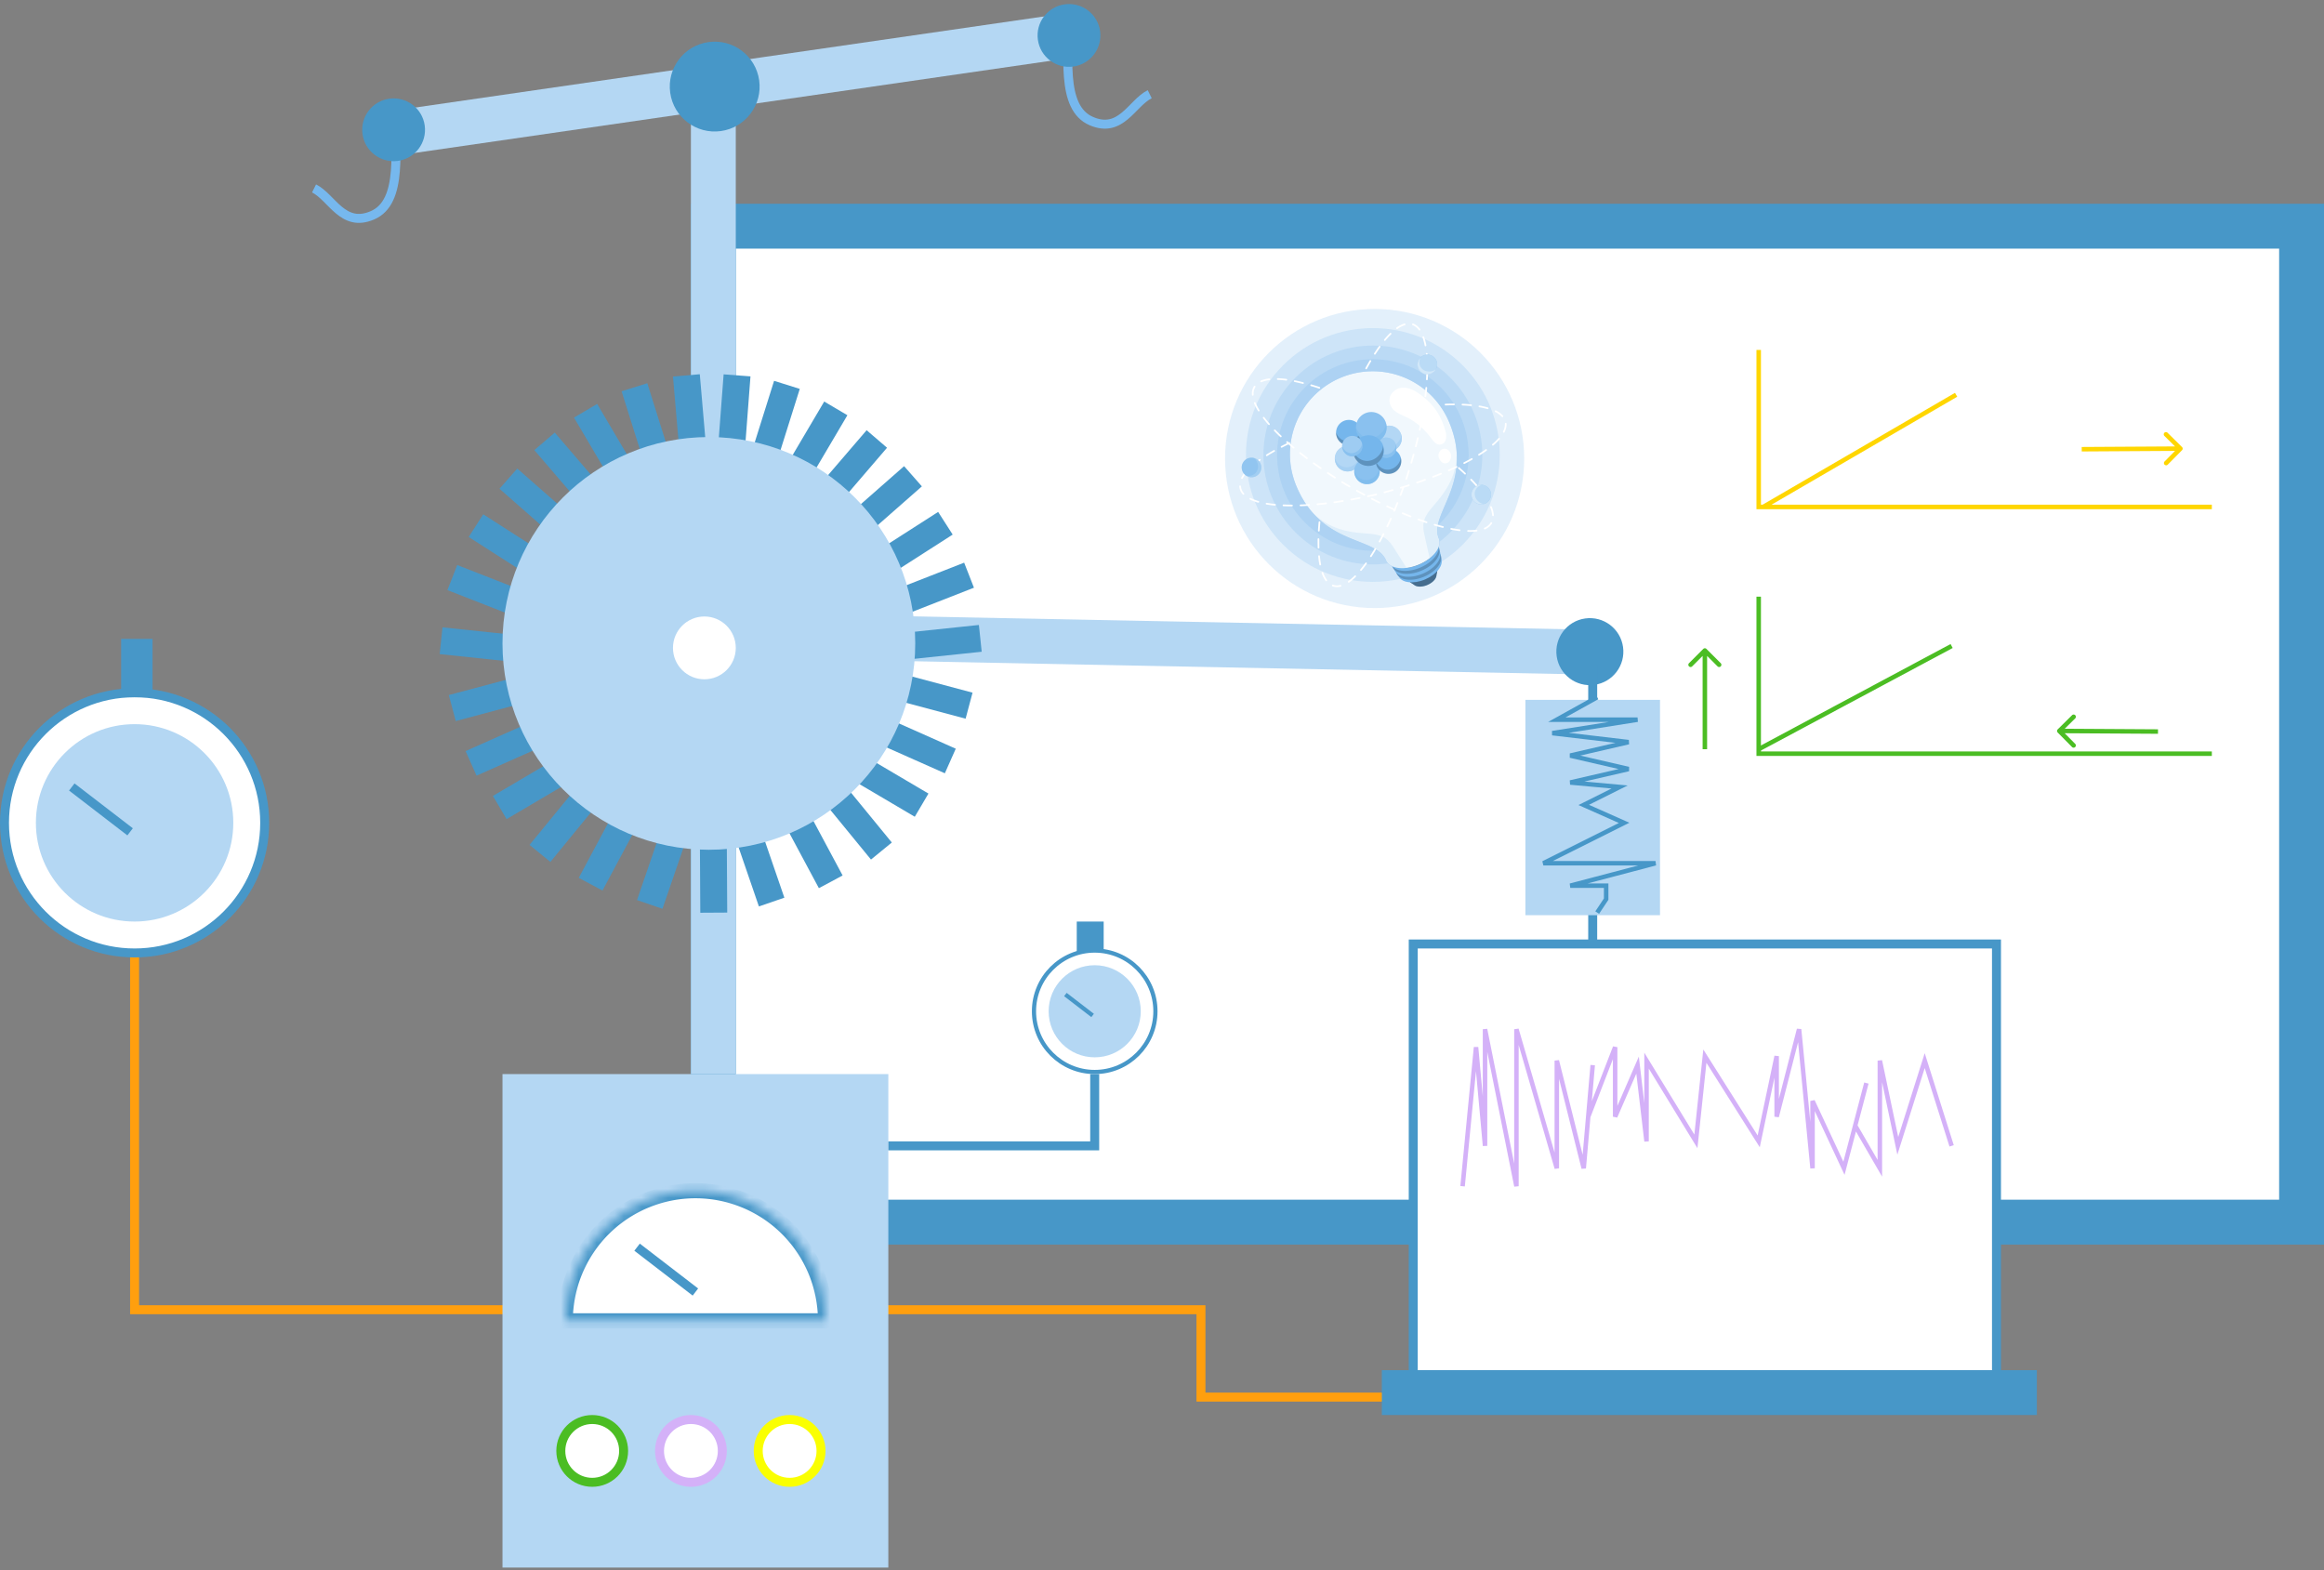 <svg viewBox="0 0 259 175" fill="none" xmlns="http://www.w3.org/2000/svg"><rect x="0" y="0" width="259" height="175" fill="#808080" stroke="none"/><path d="M189 155.709h-55.158v-9.737H15V95.709" stroke="#FF9F0E"/><path fill="#fff" stroke="#4797C8" stroke-width="5" d="M79.5 25.209h177v111h-177z"/><path fill="#B4D7F3" d="M56 119.709h43v55H56z"/><mask id="a" fill="#fff"><path d="M63 147.209a14.506 14.506 0 014.247-10.253 14.511 14.511 0 0110.253-4.247 14.494 14.494 0 0110.253 4.247A14.507 14.507 0 0192 147.209H63z"/></mask><path d="M63 147.209a14.506 14.506 0 014.247-10.253 14.511 14.511 0 0110.253-4.247 14.494 14.494 0 0110.253 4.247A14.507 14.507 0 0192 147.209H63z" fill="#fff" stroke="#4797C8" stroke-width="1.681" mask="url(#a)"/><circle cx="66" cy="161.709" r="3.5" fill="#fff" stroke="#4BBD23"/><circle cx="77" cy="161.709" r="3.5" fill="#fff" stroke="#D4B1F8"/><path d="M44 11.5c0 5 1 11-2.5 12.5-3.309 1.418-4.5-2-6.5-3m84.132-20c0 5-1 11 2.5 12.5 3.309 1.418 4.5-2 6.5-3" stroke="#76B8EE"/><circle cx="88" cy="161.709" r="3.5" fill="#fff" stroke="#FAFF01"/><path fill="#B4D7F3" d="M77 10.709h5v109h-5z"/><path fill="#B4D7F3" d="M179.086 70.218l-.098 4.999-108.98-2.144.1-5z"/><path d="M99 127.709h23v-8" stroke="#4797C8"/><path d="M120 102.709v4h3v-4h-3z" fill="#4797C8"/><path fill="#B4D7F3" d="M120 6.354l-.717-4.948-77.194 11.186.717 4.948z"/><circle cx="43.866" cy="14.467" r="3.5" transform="rotate(-7.954 43.866 14.467)" fill="#4797C8"/><circle cx="119.134" cy="3.951" r="3.5" transform="rotate(-7.954 119.134 3.95)" fill="#4797C8"/><circle cx="79.65" cy="9.65" r="5.006" transform="rotate(-7.954 79.65 9.65)" fill="#4797C8"/><circle cx="177.183" cy="72.627" r="3.734" transform="rotate(-7.954 177.183 72.627)" fill="#4797C8"/><circle cx="15" cy="91.709" r="14.5" fill="#fff" stroke="#4797C8"/><circle cx="15" cy="91.709" r="11" fill="#B4D7F3"/><path d="M14.5 92.71l-6.5-5" stroke="#4797C8"/><circle cx="122" cy="112.709" r="6.767" fill="#fff" stroke="#4797C8" stroke-width=".467"/><circle cx="122" cy="112.709" r="5.133" fill="#B4D7F3"/><path d="M121.767 113.176l-3.034-2.334" stroke="#4797C8" stroke-width=".467"/><path d="M13.5 71.21v6.5H17v-6.5h-3.5zm72.769-28.766l-2.4 7.631 2.862.9 2.4-7.632-2.862-.9zm5.586 2.309l-4.066 6.89 2.584 1.525 4.066-6.89-2.584-1.525zm4.727 3.195l-5.211 6.07 2.276 1.954 5.21-6.07-2.275-1.954zm4.176 4.006l-6.009 5.281 1.98 2.254 6.01-5.282-1.981-2.253zm3.795 5.101l-6.735 4.317 1.619 2.526 6.735-4.317-1.619-2.526zm2.897 5.655L100 65.623l1.093 2.793 7.45-2.914-1.093-2.794zm1.643 6.944l-7.956.835.313 2.983 7.956-.834-.313-2.984zm-.707 7.546l-7.729-2.062-.774 2.898 7.73 2.063.773-2.899zm-1.87 6.244l-7.31-3.25-1.219 2.742 7.311 3.249 1.218-2.741zm-3.044 5l-6.891-4.064-1.524 2.585 6.891 4.063 1.524-2.584zM99.39 93.9l-5.069-6.19-2.32 1.9 5.067 6.19 2.321-1.9zm-5.484 3.673l-3.778-7.053-2.644 1.417 3.777 7.052 2.645-1.416zm-6.492 2.477l-2.601-7.566-2.837.975 2.6 7.566 2.838-.975zM72.137 42.71l2.4 7.63-2.862.9-2.4-7.63 2.862-.9zm5.852-1l.687 7.97-2.989.258-.687-7.97 2.989-.259zm5.648.238l-.606 7.977-2.991-.227.605-7.977 2.992.227zM66.55 45.019l4.067 6.89-2.584 1.524-4.066-6.89 2.584-1.524zm-4.725 3.195l5.21 6.07-2.276 1.954-5.21-6.07 2.276-1.954zm-4.177 4.006l6.01 5.28-1.981 2.254-6.01-5.281 1.981-2.254zm-3.795 5.1l6.736 4.318-1.62 2.526-6.735-4.317 1.62-2.526zm-2.897 5.655l7.45 2.914-1.093 2.794-7.45-2.914 1.093-2.794zm-1.643 6.945l7.956.834-.313 2.984L49 72.903l.313-2.983zm.707 7.546l7.73-2.063.773 2.899-7.73 2.063-.773-2.899zm1.87 6.244l7.31-3.25 1.22 2.742-7.312 3.249-1.218-2.742zm3.044 5l6.891-4.064 1.524 2.584-6.891 4.064-1.524-2.584zm4.083 5.455l5.068-6.19 2.321 1.9-5.068 6.19-2.321-1.9zm5.483 3.673l3.778-7.052 2.644 1.416-3.777 7.052-2.644-1.416zm6.493 2.477l2.6-7.565 2.837.975-2.6 7.565-2.837-.975zm7.054 1.412l-.047-8 3-.018.047 8-3 .018z" fill="#4797C8"/><circle cx="79" cy="71.709" r="23" fill="#B4D7F3"/><path fill="#4797C8" d="M177 74h1v33h-1z"/><path fill="#B4D7F3" d="M170 78h15v24h-15z"/><circle cx="78.5" cy="72.209" r="3.5" fill="#fff"/><path d="M153.197 67.772c9.206 0 16.668-7.462 16.668-16.668s-7.462-16.669-16.668-16.669-16.669 7.463-16.669 16.669 7.463 16.668 16.669 16.668z" fill="#75B6EC" fill-opacity=".2"/><path opacity=".2" d="M163 60.71c5.523-5.524 5.523-14.478 0-20-5.523-5.524-14.477-5.524-20 0-5.523 5.522-5.523 14.476 0 20 5.523 5.522 14.477 5.522 20 0z" fill="#75B6EC"/><path opacity=".2" d="M161.625 59.334c4.764-4.763 4.764-12.486 0-17.25-4.763-4.763-12.487-4.763-17.25 0-4.764 4.764-4.764 12.487 0 17.25 4.763 4.764 12.487 4.764 17.25 0z" fill="#75B6EC"/><path opacity=".2" d="M160.548 58.258c4.169-4.17 4.169-10.928 0-15.097-4.168-4.17-10.928-4.17-15.097 0-4.169 4.169-4.169 10.928 0 15.097 4.169 4.169 10.929 4.169 15.097 0z" fill="#75B6EC"/><path d="M157.679 65.076c-.777-.1-1.023-.685-.548-1.308.475-.623 1.485-1.048 2.265-.949.78.099 1.022.685.548 1.308-.474.624-1.487 1.048-2.265.95z" fill="#263238"/><path d="M160.179 63.616l-.259.106a.86.86 0 00-.472-.19c-.636-.08-1.456.266-1.842.773a.858.858 0 00-.195.47l-.26.105.497.348a.925.925 0 00.402.139c.637.08 1.457-.265 1.843-.772a.925.925 0 00.183-.385l.103-.594z" fill="#75B6EC"/><path opacity=".4" d="M160.179 63.616l-.259.106a.86.86 0 00-.472-.19c-.636-.08-1.456.266-1.842.773a.858.858 0 00-.195.47l-.26.105.497.348a.925.925 0 00.402.139c.637.08 1.457-.265 1.843-.772a.925.925 0 00.183-.385l.103-.594z" fill="#000"/><path d="M158.805 64.586c1.309-.545 2.116-1.6 1.802-2.355-.315-.756-1.631-.927-2.94-.383-1.31.545-2.117 1.6-1.802 2.355.314.756 1.63.927 2.94.383z" fill="#75B6EC"/><path d="M158.68 64.287c1.359-.565 2.195-1.659 1.869-2.443-.326-.784-1.691-.961-3.049-.396-1.358.564-2.195 1.658-1.869 2.442.326.784 1.691.961 3.049.397z" fill="#75B6EC"/><path opacity=".2" d="M158.68 64.287c1.359-.565 2.195-1.659 1.869-2.443-.326-.784-1.691-.961-3.049-.396-1.358.564-2.195 1.658-1.869 2.442.326.784 1.691.961 3.049.397z" fill="#000"/><path d="M158.539 63.947c1.393-.58 2.251-1.7 1.916-2.504-.334-.804-1.734-.986-3.127-.407-1.392.579-2.25 1.7-1.916 2.504.334.804 1.734.986 3.127.407z" fill="#75B6EC"/><path d="M158.398 63.608c1.427-.594 2.306-1.743 1.963-2.567-.342-.824-1.777-1.01-3.203-.417-1.427.593-2.306 1.742-1.963 2.566.342.824 1.777 1.01 3.203.418z" fill="#75B6EC"/><path opacity=".2" d="M158.398 63.608c1.427-.594 2.306-1.743 1.963-2.567-.342-.824-1.777-1.01-3.203-.417-1.427.593-2.306 1.742-1.963 2.566.342.824 1.777 1.01 3.203.418z" fill="#000"/><path d="M158.257 63.269c1.461-.608 2.362-1.784 2.011-2.627-.351-.844-1.82-1.035-3.281-.427-1.461.607-2.362 1.784-2.011 2.627.351.844 1.82 1.035 3.281.427z" fill="#75B6EC"/><path d="M158.116 62.93c1.495-.622 2.416-1.826 2.057-2.69-.359-.863-1.862-1.059-3.358-.437-1.495.622-2.416 1.826-2.057 2.69.359.863 1.862 1.059 3.358.437z" fill="#37474F"/><path d="M149.449 42.085a9.222 9.222 0 00-4.991 5.001 9.233 9.233 0 00.008 7.066c2.814 6.765 8.863 5.567 9.998 8.294.18.435.648.75 1.36.849 1.424.185 3.287-.59 4.158-1.73.437-.57.543-1.125.363-1.558-1.135-2.728 3.981-6.173 1.166-12.935a9.229 9.229 0 00-12.062-4.987z" fill="#75B6EC"/><path d="M149.449 42.085a9.222 9.222 0 00-4.991 5.001 9.233 9.233 0 00.008 7.066c2.814 6.765 8.863 5.567 9.998 8.294.18.435.648.75 1.36.848 1.424.186 3.287-.589 4.158-1.729.437-.57.543-1.125.363-1.558-1.135-2.728 3.981-6.173 1.166-12.935a9.229 9.229 0 00-12.062-4.987z" fill="#fff" opacity=".9"/><path d="M155.217 43.722c-.088.09-.164.192-.225.302-.229.406-.171.934.069 1.334.463.774 1.47.954 2.197 1.408a7.943 7.943 0 012.077 1.861c.171.22.431.595.652.766a.719.719 0 00.966-.067c.258-.318.257-.8.169-1.144-.53-2.043-1.52-3.322-3.11-4.4-.863-.59-1.976-.9-2.795-.06zm5.1 7.086a1.024 1.024 0 00.408.726.59.59 0 00.818-.14.961.961 0 00.099-.906c-.135-.31-.476-.56-.837-.45-.336.102-.509.478-.488.77z" fill="#fff"/><path opacity=".15" d="M155.347 61.07c-.636-1-1.175-1.457-2.788-1.59-1.614-.132-4.347-.211-6.468-2.585 3.056 3.73 7.432 3.27 8.376 5.548.18.434.648.75 1.36.848.307.036.618.035.925-.005-.402-.636-1.012-1.593-1.405-2.215zm3.409-1.419c-.26-1.157-.206-1.86.84-3.096 1.047-1.235 2.917-3.227 2.727-6.408.491 4.797-2.922 7.576-1.974 9.86.18.433.074.988-.362 1.558a3.741 3.741 0 01-.656.652c-.167-.738-.413-1.842-.575-2.566z" fill="#75B6EC"/><path d="M151.653 48.722a1.422 1.422 0 10-2.665-.993 1.422 1.422 0 002.665.993z" fill="#75B6EC"/><path opacity=".2" d="M150.531 49.145c-.724.183-1.39-.274-1.631-.954a1.423 1.423 0 002.217 1.224 1.427 1.427 0 00.617-1.042 1.416 1.416 0 00-.078-.615c.101.378-.354 1.19-1.125 1.387z" fill="#000"/><path d="M151.223 50.145a1.424 1.424 0 01-1.08 2.394 1.419 1.419 0 01-1.286-.918 1.42 1.42 0 012.366-1.476z" fill="#75B6EC"/><path opacity=".45" d="M151.223 50.145a1.424 1.424 0 01-1.08 2.394 1.419 1.419 0 01-1.286-.918 1.42 1.42 0 012.366-1.476z" fill="#fff"/><path opacity=".2" d="M150.398 52.037c-.724.185-1.39-.272-1.632-.954a1.423 1.423 0 002.217 1.226 1.427 1.427 0 00.617-1.042 1.416 1.416 0 00-.077-.616c.101.378-.355 1.19-1.125 1.386z" fill="#75B6EC"/><path d="M153.385 51.566a1.422 1.422 0 11-2.078 1.942 1.422 1.422 0 012.078-1.942z" fill="#75B6EC"/><path opacity=".15" d="M153.385 51.566a1.422 1.422 0 11-2.078 1.942 1.422 1.422 0 012.078-1.942z" fill="#fff"/><path opacity=".4" d="M152.56 53.459c-.725.184-1.39-.274-1.632-.954a1.424 1.424 0 002.217 1.226 1.426 1.426 0 00.54-1.658c.1.377-.352 1.19-1.125 1.386z" fill="#75B6EC"/><path d="M155.782 50.415a1.423 1.423 0 01-1.08 2.395 1.42 1.42 0 01-1.341-1.742 1.419 1.419 0 011.429-1.1 1.426 1.426 0 01.992.447z" fill="#75B6EC"/><path opacity=".2" d="M154.957 52.307c-.724.185-1.39-.273-1.632-.959a1.418 1.418 0 001.021 1.412 1.421 1.421 0 001.736-1.845c.102.384-.354 1.196-1.125 1.392z" fill="#000"/><path d="M155.839 47.89c.193.206.32.463.366.74a1.421 1.421 0 11-.366-.74z" fill="#75B6EC"/><path opacity=".45" d="M155.839 47.89c.193.206.32.463.366.74a1.421 1.421 0 11-.366-.74z" fill="#fff"/><path opacity=".2" d="M155.014 49.783c-.724.184-1.39-.273-1.632-.96a1.42 1.42 0 001.021 1.414 1.422 1.422 0 001.736-1.845c.101.383-.355 1.195-1.125 1.391z" fill="#75B6EC"/><path d="M155.317 49.125a1.13 1.13 0 01-.226 1.729 1.128 1.128 0 11.226-1.73z" fill="#75B6EC"/><path opacity=".3" d="M155.317 49.125a1.13 1.13 0 01-.226 1.729 1.128 1.128 0 11.226-1.73z" fill="#fff"/><path opacity=".5" d="M154.663 50.627c-.576.146-1.104-.217-1.296-.762a1.121 1.121 0 00.811 1.12 1.13 1.13 0 001.381-1.463c.077.305-.284.95-.896 1.105z" fill="#75B6EC"/><path d="M154.532 47.678a1.708 1.708 0 10-3.415-.009 1.708 1.708 0 003.415.009z" fill="#75B6EC"/><path opacity=".15" d="M154.532 47.678a1.708 1.708 0 10-3.415-.009 1.708 1.708 0 003.415.009z" fill="#fff"/><path opacity=".4" d="M153.079 48.777c-.869.221-1.669-.328-1.959-1.151a1.705 1.705 0 103.314-.519c.117.46-.43 1.434-1.355 1.67z" fill="#75B6EC"/><path d="M152.489 51.927a1.708 1.708 0 10-.001-3.415 1.708 1.708 0 00.001 3.415z" fill="#75B6EC"/><path opacity=".2" d="M152.743 51.322c-.87.222-1.669-.327-1.96-1.15a1.696 1.696 0 00.577 1.33 1.703 1.703 0 002.084.135 1.701 1.701 0 00.744-1.246 1.714 1.714 0 00-.09-.738c.117.459-.43 1.434-1.355 1.67z" fill="#000"/><path d="M151.833 49.778a1.129 1.129 0 10-2.256-.071 1.129 1.129 0 002.256.071z" fill="#75B6EC"/><path opacity=".3" d="M151.833 49.778a1.129 1.129 0 10-2.256-.071 1.129 1.129 0 002.256.071z" fill="#fff"/><path opacity=".5" d="M150.873 50.473c-.576.147-1.104-.212-1.296-.761a1.14 1.14 0 00.383.878 1.126 1.126 0 001.867-.734 1.12 1.12 0 00-.058-.488c.079.305-.284.95-.896 1.105z" fill="#75B6EC"/><path d="M163.864 59.274c-.085 0-.171 0-.258-.005a.098.098 0 01-.066-.03.096.096 0 01-.025-.068.089.089 0 01.03-.066.095.095 0 01.067-.025 6.3 6.3 0 00.932-.034.095.095 0 01.106.082.1.1 0 01-.019.07.098.098 0 01-.028.024.1.1 0 01-.035.012 5.86 5.86 0 01-.704.04zm-1.201-.084h-.013c-.298-.039-.615-.09-.942-.154a.097.097 0 01-.055-.042.1.1 0 01-.012-.068.099.099 0 01.037-.059.095.095 0 01.066-.018c.318.064.637.116.93.153a.094.094 0 01.06.034.093.093 0 01.021.066.09.09 0 01-.029.063.094.094 0 01-.063.026zm2.806-.19a.092.092 0 01-.051-.016.088.088 0 01-.035-.04.09.09 0 01-.008-.037.076.076 0 01.006-.036.083.083 0 01.02-.032.082.082 0 01.03-.02 1.74 1.74 0 00.467-.302c.082-.076.154-.163.212-.259a.109.109 0 01.024-.034.102.102 0 01.036-.02.098.098 0 01.081.011.092.092 0 01.042.069.096.096 0 01-.004.042 1.471 1.471 0 01-.266.332 1.42 1.42 0 01-.237.186 2.033 2.033 0 01-.279.151.1.1 0 01-.036.002l-.002.002zm-4.665-.171a.088.088 0 01-.023 0 23.933 23.933 0 01-.92-.25.095.095 0 01.017-.186.088.088 0 01.036.004c.31.09.616.174.912.248a.095.095 0 01.072.078.092.092 0 01-.002.037.096.096 0 01-.093.069h.001zm-1.821-.53a.1.1 0 01-.03 0 30.19 30.19 0 01-.899-.312.096.096 0 01-.054-.049.095.095 0 01-.003-.072.083.083 0 01.019-.032.088.088 0 01.066-.031c.012 0 .025.002.036.006.302.106.603.212.894.31a.094.094 0 01.055.047.1.1 0 01.006.072.095.095 0 01-.036.045.096.096 0 01-.056.015h.002zm-1.785-.645a.079.079 0 01-.034-.007 35.083 35.083 0 01-.881-.358.098.098 0 01-.051-.051.091.091 0 01-.007-.036c0-.013.003-.025.007-.037a.096.096 0 01.088-.058.09.09 0 01.036.007c.294.124.59.243.877.357a.096.096 0 01.053.05.094.094 0 01-.035.116.096.096 0 01-.054.016l.001.001zm9.191-.13a.094.094 0 01-.065-.025.093.093 0 01-.03-.064 2.8 2.8 0 00-.218-.887.09.09 0 01-.006-.036.09.09 0 01.028-.067.1.1 0 01.068-.027.09.09 0 01.066.028c.009.01.016.02.02.031.129.301.207.622.232.948a.115.115 0 01-.006.037.083.083 0 01-.019.032.084.084 0 01-.03.022.09.09 0 01-.036.009h-.004zm-10.936-.605a.104.104 0 01-.039-.007 53.29 53.29 0 01-.864-.396.096.096 0 01-.046-.126.095.095 0 01.126-.045c.289.134.578.267.861.393a.095.095 0 01.056.106.093.093 0 01-.034.055.092.092 0 01-.06.02zm-1.717-.805a.1.1 0 01-.043-.01 407.21 407.21 0 01-.53-.263c-.106-.054-.212-.106-.318-.166a.094.094 0 01-.046-.056.095.095 0 01.135-.111c.106.055.212.105.318.163.176.09.351.177.525.263a.106.106 0 01.03.023.095.095 0 01-.077.157h.006zm11.999-.35a.098.098 0 01-.081-.045 9.862 9.862 0 00-.53-.773.091.091 0 01-.018-.07.087.087 0 01.012-.035.087.087 0 01.024-.027.097.097 0 01.071-.019.095.095 0 01.063.037c.206.27.389.53.544.788a.095.095 0 01-.032.13.094.094 0 01-.058.015h.005zm-13.683-.524a.09.09 0 01-.046-.012l-.833-.455a.096.096 0 01-.037-.128.13.13 0 01.024-.029.097.097 0 01.07-.02.095.095 0 01.035.012c.269.149.546.3.831.454a.086.086 0 01.029.023c.008.01.014.02.018.033a.092.092 0 01-.045.11.09.09 0 01-.051.012h.005zm-1.657-.924a.1.1 0 01-.048-.012 54.87 54.87 0 01-.815-.489.093.093 0 01-.031-.13.093.093 0 01.129-.031c.268.163.541.326.813.485a.096.096 0 01.033.13.09.09 0 01-.036.036.096.096 0 01-.05.011h.005zm14.2-.065a.104.104 0 01-.039-.01.1.1 0 01-.032-.023 16.759 16.759 0 00-.64-.694.094.094 0 01.069-.16c.025 0 .049.011.067.03.078.079.153.158.229.238.145.156.286.31.418.46a.1.1 0 01.022.05.106.106 0 01-.008.052.097.097 0 01-.086.056zm-15.821-.924a.097.097 0 01-.051-.014c-.266-.17-.53-.344-.797-.518a.092.092 0 01-.027-.026.133.133 0 01-.014-.035.115.115 0 010-.037.1.1 0 01.041-.06.093.093 0 01.071-.014.098.098 0 01.035.014c.263.174.53.347.795.515a.095.095 0 01-.051.175h-.002zm14.5-.44a.087.087 0 01-.064-.026 22.188 22.188 0 00-.698-.636.1.1 0 01-.026-.064c0-.024.009-.047.024-.065a.097.097 0 01.062-.031.095.095 0 01.066.018c.243.212.479.431.702.643.009.009.016.02.021.03a.111.111 0 01.007.037.11.11 0 01-.007.036.096.096 0 01-.09.058h.003zm-16.082-.608a.092.092 0 01-.054-.017 42.67 42.67 0 01-.777-.548.094.094 0 010-.166.092.092 0 01.077-.008.1.1 0 01.034.02c.252.182.513.366.773.546a.096.096 0 01.04.061.095.095 0 01-.096.112h.003zm-1.539-1.11a.097.097 0 01-.06-.017 49.37 49.37 0 01-.753-.582.097.097 0 01-.039-.104.081.081 0 01.018-.035.09.09 0 01.03-.025.1.1 0 01.077-.005.093.093 0 01.033.02c.243.192.494.387.749.58a.094.094 0 01.034.047.096.096 0 010 .058.1.1 0 01-.035.048.099.099 0 01-.057.017l.003-.002zm-1.49-1.183a.097.097 0 01-.062-.023c-.247-.212-.489-.415-.721-.62a.102.102 0 01-.032-.066.097.097 0 01.024-.069.085.085 0 01.03-.022.092.092 0 01.072-.004c.012.004.022.01.032.019.23.204.471.411.717.617.016.012.026.03.032.048a.101.101 0 01-.002.057.097.097 0 01-.035.046.097.097 0 01-.055.017zm-1.42-1.256a.1.1 0 01-.065-.026c-.237-.225-.465-.45-.678-.67a.095.095 0 01.067-.161c.026 0 .05.01.068.027.212.218.438.441.673.664a.094.094 0 01.027.067c0 .025-.009.05-.027.068a.1.1 0 01-.065.031zm-1.32-1.363a.096.096 0 01-.039-.008.096.096 0 01-.032-.024c-.22-.251-.424-.5-.607-.742a.092.092 0 01-.001-.061.09.09 0 01.036-.05.094.094 0 01.115.005c.181.235.382.48.599.728a.096.096 0 01.016.101.1.1 0 01-.035.041.096.096 0 01-.052.015v-.005zm-1.143-1.516a.093.093 0 01-.08-.045 5.852 5.852 0 01-.444-.854.091.091 0 010-.073.092.092 0 01.051-.05.093.093 0 01.072 0 .091.091 0 01.052.05c.121.287.264.564.43.828.007.01.011.022.013.034a.092.092 0 01-.044.096.095.095 0 01-.05.014zm-.667-1.755a.096.096 0 01-.066-.026.097.097 0 01-.029-.064v-.127a1.554 1.554 0 01.225-.838.096.096 0 11.161.106 1.352 1.352 0 00-.196.736v.121a.077.077 0 01-.006.037.096.096 0 01-.019.031.094.094 0 01-.066.03l-.004-.006zm7.421-.784a.094.094 0 01-.03 0 19.45 19.45 0 00-.902-.282.1.1 0 01-.033-.017.104.104 0 01-.023-.029.088.088 0 01-.011-.035.076.076 0 01.003-.037.095.095 0 01.08-.067.093.093 0 01.037.003c.295.086.601.181.909.283.012.004.023.01.032.018a.109.109 0 01.023.03.09.09 0 01.005.072.098.098 0 01-.033.047.095.095 0 01-.055.018l-.002-.005zm-1.82-.53h-.024c-.318-.08-.625-.15-.921-.213a.094.094 0 01-.058-.038.09.09 0 01-.016-.068.097.097 0 01.038-.057.097.097 0 01.068-.017c.298.058.61.13.93.212a.095.095 0 01.057.038.101.101 0 01.017.066.1.1 0 01-.032.06.096.096 0 01-.065.023l.006-.007zm-4.665-.182a.095.095 0 01-.089-.129.1.1 0 01.051-.052c.301-.125.619-.205.943-.238a.094.094 0 01.106.084.093.093 0 01-.002.037.097.097 0 01-.045.057.094.094 0 01-.036.012c-.305.03-.605.106-.889.223a.098.098 0 01-.043.01l.004-.004zm2.808-.181h-.013a9.974 9.974 0 00-.935-.08.098.098 0 01-.039-.006.091.091 0 01-.033-.021.089.089 0 01-.022-.033.087.087 0 01-.007-.04c0-.012.003-.026.009-.038a.1.1 0 01.024-.03.096.096 0 01.075-.022c.297.01.617.038.954.081a.094.094 0 01.063.036c.016.02.023.045.02.07a.1.1 0 01-.032.063.097.097 0 01-.067.023l.003-.003z" fill="#fff"/><path d="M148.992 65.434a1.43 1.43 0 01-.489-.085.094.094 0 01-.053-.049.091.091 0 01-.003-.072.094.094 0 01.121-.057c.136.049.279.074.424.073a1.61 1.61 0 00.446-.067l.029.09.02.094a1.818 1.818 0 01-.495.073zm1.318-.498a.096.096 0 01-.078-.04.098.098 0 01-.016-.072.093.093 0 01.039-.061 5.34 5.34 0 00.71-.604.094.094 0 01.134.002.094.094 0 01.027.067c0 .026-.01.05-.028.067l-.128.123c-.19.18-.393.348-.606.5a.091.091 0 01-.054.016v.002zm-2.507-.16a.09.09 0 01-.042-.01.09.09 0 01-.034-.029 3.408 3.408 0 01-.438-.863.097.097 0 01.058-.122.092.092 0 01.072.004.107.107 0 01.03.023c.008.009.014.02.018.032.099.29.238.566.414.818a.092.092 0 01.017.07.087.087 0 01-.012.035.103.103 0 01-.025.028.094.094 0 01-.058.013zm3.866-1.154a.094.094 0 01-.05-.016.1.1 0 01-.035-.04.103.103 0 01-.008-.051.097.097 0 01.021-.049c.189-.227.382-.478.575-.742a.093.093 0 01.122-.013.093.093 0 01.031.12c-.195.27-.391.53-.583.756a.101.101 0 01-.032.026.098.098 0 01-.041.009zm-4.533-.604a.095.095 0 01-.094-.078 8.671 8.671 0 01-.133-.948.091.091 0 01.003-.036.097.097 0 01.119-.063.094.094 0 01.056.046.088.088 0 01.01.035c.032.332.077.645.132.93a.096.096 0 01-.075.106l-.018.008zm5.646-.931a.094.094 0 01-.052-.015.1.1 0 01-.041-.06.095.095 0 01.014-.072c.164-.254.331-.524.495-.803a.087.087 0 01.024-.028.096.096 0 01.07-.018.094.094 0 01.079.07.096.096 0 01-.01.072c-.165.281-.334.554-.499.81a.097.097 0 01-.034.032.096.096 0 01-.046.012zm-5.838-.954a.095.095 0 01-.095-.092c0-.184-.008-.375-.008-.57v-.383a.096.096 0 01.133-.086.1.1 0 01.03.022c.009.009.016.02.02.031a.092.092 0 01.007.037v.379c0 .193 0 .383.008.564a.092.092 0 01-.026.068.093.093 0 01-.066.03h-.003zm6.802-.679a.087.087 0 01-.045-.012.102.102 0 01-.046-.056.114.114 0 01-.003-.037.088.088 0 01.011-.035c.147-.27.295-.551.439-.837a.098.098 0 01.056-.042.097.097 0 01.115.058.097.097 0 01-.001.07c-.146.287-.295.57-.442.841a.096.096 0 01-.084.05zm-6.769-1.217h-.006a.096.096 0 01-.089-.1c.018-.307.043-.626.072-.949a.101.101 0 01.035-.065.098.098 0 01.137.015c.008.01.013.02.017.033a.08.08 0 01.003.038c-.03.318-.054.636-.072.942a.09.09 0 01-.032.063.092.092 0 01-.065.023zm7.633-.474a.097.097 0 01-.041-.01.093.093 0 01-.048-.053.095.095 0 01.003-.073c.133-.28.266-.569.396-.86a.093.093 0 01.089-.055c.012 0 .024.003.036.008a.103.103 0 01.03.021c.008.01.015.02.019.032a.091.091 0 01.007.036.09.09 0 01-.009.036 44.77 44.77 0 01-.396.864.092.092 0 01-.038.04.093.093 0 01-.053.014h.005zm.773-1.732a.094.094 0 01-.088-.059.091.091 0 010-.073c.121-.287.242-.582.358-.876a.1.1 0 01.051-.052.094.094 0 01.072-.002.097.097 0 01.053.124c-.116.295-.237.591-.359.88a.09.09 0 01-.037.044.09.09 0 01-.055.014h.005zm.699-1.764a.114.114 0 01-.033 0 .098.098 0 01-.054-.05.097.097 0 01-.002-.072c.106-.294.219-.593.323-.89a.099.099 0 01.049-.048.096.096 0 01.13.112c-.106.297-.212.598-.324.892a.1.1 0 01-.038.044.096.096 0 01-.057.012h.006zm.636-1.788a.097.097 0 01-.044-.01.099.099 0 01-.034-.029.102.102 0 01-.017-.04.096.096 0 01.005-.045c.098-.297.197-.6.29-.901a.097.097 0 01.083-.067.096.096 0 01.069.022.08.08 0 01.023.029.09.09 0 01.011.035.092.092 0 01-.005.037c-.094.303-.193.607-.291.904a.095.095 0 01-.101.07l.011-.005zm.566-1.81a.082.082 0 01-.027 0 .095.095 0 01-.064-.118c.089-.303.176-.61.258-.91a.104.104 0 01.017-.032.096.096 0 01.1-.033.099.099 0 01.057.044.1.1 0 01.009.072c-.083.302-.17.608-.259.913a.098.098 0 01-.039.05.098.098 0 01-.063.014h.011zm.5-1.828h-.023a.093.093 0 01-.058-.043.106.106 0 01-.012-.034.09.09 0 01.002-.037l.093-.374c.046-.183.089-.365.133-.545a.102.102 0 01.015-.034.117.117 0 01.027-.025.094.094 0 01.131.03.092.092 0 01.011.072 72.73 72.73 0 01-.132.547l-.094.375a.103.103 0 01-.039.053.097.097 0 01-.064.015h.01zm.436-1.844h-.02a.094.094 0 01-.072-.113c.067-.313.131-.624.191-.927a.087.087 0 01.014-.035.078.078 0 01.026-.026.086.086 0 01.034-.014.097.097 0 01.071.014.092.092 0 01.04.06.092.092 0 010 .037 46.74 46.74 0 01-.191.93.095.095 0 01-.104.073h.011zm.363-1.862h-.016a.095.095 0 01-.06-.038.098.098 0 01-.018-.068c.054-.312.106-.627.151-.933a.097.097 0 01.106-.08.098.098 0 01.061.037c.015.02.021.044.018.068-.045.309-.096.625-.15.939a.096.096 0 01-.103.075h.011zm.268-1.875h-.012a.096.096 0 01-.063-.035.097.097 0 01-.019-.07c.039-.319.073-.637.106-.941a.094.094 0 01.103-.082.096.096 0 01.063.033.096.096 0 01.023.067c-.028.307-.063.626-.106.946a.093.093 0 01-.032.06.092.092 0 01-.063.022zm.174-1.888h-.007a.092.092 0 01-.035-.009.085.085 0 01-.03-.022.12.12 0 01-.019-.032.113.113 0 01-.005-.036c.019-.325.032-.637.037-.944a.095.095 0 01.06-.087.093.093 0 01.037-.006.095.095 0 01.067.029.105.105 0 01.02.03.113.113 0 01.006.037c-.005.306-.018.626-.037.954a.09.09 0 01-.031.061.093.093 0 01-.063.024v.001zm-6.77-1.218a.103.103 0 01-.045-.012.1.1 0 01-.046-.056.095.095 0 01.008-.072c.155-.286.318-.564.469-.828a.096.096 0 01.13-.034.096.096 0 01.043.058.114.114 0 01.003.037.106.106 0 01-.012.035c-.155.262-.312.54-.467.822a.09.09 0 01-.035.036.091.091 0 01-.048.013v.001zm6.803-.677a.095.095 0 01-.095-.092c-.01-.33-.029-.646-.058-.94a.114.114 0 01.003-.037.101.101 0 01.046-.056.095.095 0 01.073-.007.09.09 0 01.032.017.091.091 0 01.035.064c.028.299.048.619.059.954 0 .025-.009.05-.026.067a.098.098 0 01-.066.03h-.003zm-5.837-.955a.1.1 0 01-.051-.014.119.119 0 01-.027-.026.105.105 0 01-.015-.034.116.116 0 010-.037.087.087 0 01.014-.035c.179-.277.359-.542.536-.788a.097.097 0 01.133-.022.098.098 0 01.021.133c-.175.243-.354.505-.53.78a.096.096 0 01-.082.041l.001.002zm5.646-.928a.094.094 0 01-.06-.022.1.1 0 01-.034-.055 6.248 6.248 0 00-.237-.902.09.09 0 01-.005-.037c0-.012.003-.024.009-.035a.096.096 0 01.053-.049.096.096 0 01.073.004c.023.01.041.03.049.053.104.304.186.615.245.93a.096.096 0 01-.075.106l-.018.007zm-4.533-.607a.092.092 0 01-.06-.021.1.1 0 01-.034-.064.097.097 0 01.021-.07c.218-.261.435-.5.646-.708a.094.094 0 01.068-.026.09.09 0 01.067.03.092.092 0 01.026.068.09.09 0 01-.03.067 9.407 9.407 0 00-.636.693.093.093 0 01-.069.03l.001.001zm3.865-1.154a.093.093 0 01-.076-.04 1.906 1.906 0 00-.213-.243 1.368 1.368 0 00-.477-.304.096.096 0 01-.062-.085.09.09 0 01.006-.036.082.082 0 01.019-.032.094.094 0 01.102-.025c.204.076.39.194.545.347.085.082.163.172.232.27a.093.093 0 01-.02.133.098.098 0 01-.056.015zm-2.504-.16a.094.094 0 01-.091-.066.092.092 0 010-.059.1.1 0 01.035-.047c.265-.194.561-.342.874-.44a.094.094 0 01.118.064.095.095 0 01-.063.118c-.292.092-.566.23-.813.411a.094.094 0 01-.06.018z" fill="#fff"/><path d="M143.984 56.437c-.331 0-.649-.006-.955-.02a.099.099 0 01-.06-.033.097.097 0 01-.022-.065.096.096 0 01.091-.091c.301.013.617.02.94.02a.096.096 0 01.097.095.094.094 0 01-.026.065.094.094 0 01-.065.029zm.948-.017a.092.092 0 01-.061-.031.095.095 0 01.061-.159c.306-.01.623-.027.944-.049a.093.093 0 01.072.022.097.097 0 01.034.067.091.091 0 01-.005.037.094.094 0 01-.083.064 32.28 32.28 0 01-.954.049h-.008zm-2.838-.067h-.009a12.714 12.714 0 01-.947-.125.092.092 0 01-.061-.039.09.09 0 01-.016-.07.095.095 0 01.038-.062.096.096 0 01.071-.016c.29.05.605.092.933.123a.098.098 0 01.083.068.125.125 0 01.003.038.102.102 0 01-.032.06.097.097 0 01-.063.023zm4.736-.057a.098.098 0 01-.063-.028.094.094 0 01-.028-.063.097.097 0 01.022-.065.094.094 0 01.06-.034c.31-.029.626-.063.941-.1a.093.093 0 01.037.003.094.094 0 01.069.081.093.093 0 01-.002.037.095.095 0 01-.08.069 40.7 40.7 0 01-.946.1h-.01zm1.884-.222a.09.09 0 01-.036-.004.089.089 0 01-.032-.019.08.08 0 01-.023-.029.09.09 0 01-.005-.072.094.094 0 01.083-.065c.306-.043.621-.09.936-.14a.094.094 0 01.108.078.093.093 0 01-.016.07.096.096 0 01-.062.038c-.318.051-.636.099-.94.142l-.013.001zm-8.481-.053h-.026a5.39 5.39 0 01-.902-.34.1.1 0 01-.048-.054.113.113 0 01-.005-.037.094.094 0 01.033-.065.095.095 0 01.031-.018.098.098 0 01.073.004c.28.135.571.245.87.328.022.006.042.02.055.039.012.02.018.043.014.066a.091.091 0 01-.032.058.094.094 0 01-.063.022v-.003zm10.358-.249a.094.094 0 01-.097-.086.095.095 0 01.08-.102c.282-.052.571-.106.86-.164l.07-.014a.095.095 0 01.112.074c.005.025 0 .05-.014.071a.094.094 0 01-.06.04l-.07.016c-.291.057-.581.112-.864.164l-.017.001zm1.862-.366a.095.095 0 01-.068-.022.1.1 0 01-.033-.062.098.098 0 01.02-.068.093.093 0 01.062-.035c.318-.065.626-.133.923-.204a.096.096 0 01.072.012.093.093 0 01.042.06.092.092 0 01.002.036.106.106 0 01-.013.035.105.105 0 01-.026.026.088.088 0 01-.034.016c-.297.07-.61.14-.928.204l-.019.002zm-13.879-.271a.094.094 0 01-.038-.008.113.113 0 01-.033-.023l-.011-.014a1.48 1.48 0 01-.385-.897.096.096 0 01.19-.011c.02.293.139.57.338.786l.009.011a.095.095 0 01.025.068.101.101 0 01-.031.066.093.093 0 01-.064.022zm15.713-.166a.095.095 0 01-.061-.025.095.095 0 01-.017-.122.096.096 0 01.052-.04c.106-.028.206-.057.307-.087.205-.054.407-.106.608-.163a.095.095 0 01.072.009.091.091 0 01.044.057.09.09 0 01-.009.072.093.093 0 01-.057.044c-.201.056-.404.106-.607.164l-.308.087a.09.09 0 01-.024.003zm1.827-.511a.094.094 0 01-.093-.082.087.087 0 01.014-.065.092.092 0 01.052-.04c.303-.09.608-.182.905-.277a.097.097 0 01.069.01.097.097 0 01.039.123.095.095 0 01-.05.048c-.299.095-.605.188-.91.278a.076.076 0 01-.024.003l-.002.002zm1.808-.572a.096.096 0 01-.055-.018.093.093 0 01-.034-.047.081.081 0 01-.006-.037c0-.013.003-.026.009-.038a.095.095 0 01.022-.03.097.097 0 01.034-.02c.298-.1.6-.204.893-.31a.096.096 0 01.103.025.095.095 0 01-.038.153 48.41 48.41 0 01-.926.32l-.002.002zm-19.508-.514a.09.09 0 01-.042-.01.093.093 0 01-.029-.023.086.086 0 01-.019-.033.09.09 0 01.007-.072 3.77 3.77 0 01.557-.792.096.096 0 01.134-.008.09.09 0 01.031.065.092.092 0 01-.024.07 3.608 3.608 0 00-.53.75.094.094 0 01-.081.05l-.004.003zm21.293-.129a.098.098 0 01-.06-.022.098.098 0 01-.031-.055.092.092 0 01.01-.063.094.094 0 01.047-.043c.297-.114.593-.231.88-.349a.093.093 0 01.072 0 .093.093 0 01.031.021c.008.009.015.02.02.03a.09.09 0 01.007.037.09.09 0 01-.028.067.089.089 0 01-.03.02c-.289.119-.586.237-.884.351a.099.099 0 01-.031.005l-.003.002zm1.755-.72a.094.094 0 01-.051-.016.09.09 0 01-.037-.114.083.083 0 01.02-.03.09.09 0 01.03-.022c.293-.13.583-.262.861-.393a.094.094 0 01.104.016.095.095 0 01.031.066.091.091 0 01-.005.036.1.1 0 01-.02.032.09.09 0 01-.029.022 31.93 31.93 0 01-.866.394.097.097 0 01-.035.008h-.003zm-21.819-.584a.096.096 0 01-.054-.017.09.09 0 01-.034-.045.095.095 0 01.027-.105c.224-.193.479-.39.755-.587a.085.085 0 01.034-.02.098.098 0 01.04-.005.09.09 0 01.038.013.1.1 0 01.045.065.09.09 0 01-.002.04.084.084 0 01-.018.035.1.1 0 01-.031.025 10.81 10.81 0 00-.743.578.098.098 0 01-.057.024zm23.537-.232a.094.094 0 01-.09-.123.094.094 0 01.046-.056c.289-.147.569-.298.834-.447a.095.095 0 11.092.165c-.266.15-.548.302-.839.452a.104.104 0 01-.044.01h.001zm-22-.873a.096.096 0 01-.057-.02.099.099 0 01-.034-.049.09.09 0 01.003-.06.09.09 0 01.039-.046c.257-.161.53-.326.819-.486a.095.095 0 01.13.036.095.095 0 01-.037.13 16.6 16.6 0 00-.812.48.099.099 0 01-.051.015zm23.651-.056a.095.095 0 01-.093-.067.09.09 0 01.003-.061.09.09 0 01.039-.046c.277-.175.541-.351.783-.525a.095.095 0 01.148.056.092.092 0 01.001.037.089.089 0 01-.039.061c-.244.175-.511.355-.793.53a.092.092 0 01-.049.011v.005zm-21.994-.88a.094.094 0 01-.044-.18c.274-.14.561-.282.848-.424a.098.098 0 01.073-.003.094.094 0 01.009.174 29.24 29.24 0 00-.848.419.111.111 0 01-.038.014zm23.536-.235a.09.09 0 01-.071-.034.098.098 0 01-.023-.069.093.093 0 01.033-.065 6.373 6.373 0 00.67-.652.095.095 0 01.14-.015.1.1 0 01.023.032.086.086 0 01.009.039.086.086 0 01-.008.038.087.087 0 01-.022.033 7.455 7.455 0 01-.688.672.1.1 0 01-.07.025l.007-.004zm1.22-1.438a.097.097 0 01-.042-.009.096.096 0 01-.042-.127 2.39 2.39 0 00.112-.27c.059-.165.09-.338.092-.513v-.082a.1.1 0 01.026-.065.097.097 0 01.13-.008.095.095 0 01.034.06v.095c-.003.196-.039.39-.106.574a2.37 2.37 0 01-.122.292.099.099 0 01-.036.04.097.097 0 01-.053.013h.007zm-.153-1.738a.094.094 0 01-.071-.032 2.379 2.379 0 00-.731-.535.096.096 0 01-.042-.128.094.094 0 01.127-.042c.298.141.565.338.789.58a.095.095 0 01.022.069.092.092 0 01-.032.065.092.092 0 01-.062.023zm-1.645-.894a.103.103 0 01-.026 0 8.501 8.501 0 00-.915-.206.097.097 0 01-.058-.04.098.098 0 01-.014-.069.095.095 0 01.105-.078c.315.054.627.124.935.212.022.006.04.02.052.04a.091.091 0 01.014.064.095.095 0 01-.093.082v-.005zm-1.86-.337h-.01c-.298-.03-.615-.052-.94-.066a.09.09 0 01-.036-.008.083.083 0 01-.03-.022.084.084 0 01-.02-.032.091.091 0 01-.005-.036.092.092 0 01.031-.066.096.096 0 01.067-.026c.33.015.65.038.954.067a.096.096 0 01.066.031.1.1 0 01.024.068.095.095 0 01-.099.09h-.002zm-2.843-.069a.098.098 0 01-.061-.031.099.099 0 01-.024-.064c0-.023.009-.046.024-.064a.098.098 0 01.061-.03c.318-.012.636-.018.938-.018h.014a.095.095 0 01.061.031.095.095 0 01-.061.159h-.018c-.3 0-.612 0-.929.017h-.005z" fill="#fff"/><path d="M139.242 51.036a1.09 1.09 0 11.45 2.133 1.09 1.09 0 01-.45-2.133z" fill="#75B6EC"/><path opacity=".2" d="M139.242 51.036a1.09 1.09 0 11.45 2.133 1.09 1.09 0 01-.45-2.133z" fill="#fff"/><path opacity=".15" d="M140.152 52.329c-.167.548-.731.801-1.272.687a1.09 1.09 0 001.598-.5 1.081 1.081 0 00-.044-.923 1.076 1.076 0 00-.738-.557c.284.09.634.71.456 1.293z" fill="#fff"/><path d="M160.071 41.058a1.09 1.09 0 10-2.013-.834 1.09 1.09 0 002.013.834z" fill="#75B6EC"/><path opacity=".5" d="M160.071 41.058a1.09 1.09 0 10-2.013-.834 1.09 1.09 0 002.013.834z" fill="#fff"/><path opacity=".35" d="M158.702 41.264c-.502-.277-.637-.88-.409-1.39a1.099 1.099 0 00-.312.87c.015.16.065.313.147.45a1.087 1.087 0 001.934-.115c-.148.266-.828.48-1.36.185z" fill="#fff"/><path d="M165.821 55.923a1.089 1.089 0 11-1.47-1.607 1.089 1.089 0 011.47 1.607z" fill="#75B6EC"/><path opacity=".5" d="M165.821 55.923a1.089 1.089 0 11-1.47-1.607 1.089 1.089 0 011.47 1.607z" fill="#fff"/><path opacity=".35" d="M164.38 55.27c-.135-.556.223-1.06.751-1.24a1.09 1.09 0 10.303 2.12c-.294.07-.912-.288-1.054-.88z" fill="#fff"/><path d="M178 77.71l-4.5 2.5h9l-9.5 1.5 8.5 1-6.5 1.5 6.5 1.5-6.5 1.5 5.5.5-4 2 4.5 2-9 4.5h12.5l-9.5 2.5h4v1.499l-1 1.5" stroke="#4797C8" stroke-width=".5"/><path fill="#fff" stroke="#4797C8" d="M157.5 105.209h65v48h-65z"/><path d="M163 132.209l1.5-15.5 1 11v-13l3.5 17.5v-17.5l4.5 15.5v-12l3 12 .5-5.75m.5-5.75l-.5 5.75m0 0l3-7.75v7.75l2.5-5.75 1 8.5v-9l5.5 9 1-9.5 6 9.5 2-9.5v6.75l2.5-9.75 1.5 15.5v-7.5l3.5 7.5 1.25-4.75m1.25-4.75l-1.25 4.75m0 0l2.75 4.75v-12l2 9.5 3-9.5 3 9.5" stroke="#D4B1F8" stroke-width=".5"/><path fill="#4797C8" d="M154 152.709h73v5h-73z"/><path d="M77.5 144l-6.5-5" stroke="#4797C8"/><path d="M229.324 81.289a.25.25 0 00-.002.353l1.582 1.6a.25.25 0 10.355-.35l-1.405-1.423 1.422-1.406a.25.25 0 00-.351-.356l-1.601 1.582zm.174.427l11 .067.003-.5-10.999-.067-.004.5z" fill="#4BBD23"/><path d="M196 83.5L217.5 72" stroke="#4BBD23" stroke-width=".5"/><path d="M190.177 72.323a.25.25 0 00-.354 0l-1.591 1.591a.25.25 0 00.354.354L190 72.854l1.414 1.414a.25.25 0 00.354-.354l-1.591-1.59zm-.427.177v11h.5v-11h-.5z" fill="#4BBD23"/><path d="M243.175 49.822a.25.25 0 01.003.354l-1.582 1.6a.25.25 0 11-.355-.351l1.405-1.423-1.422-1.406a.25.25 0 11.351-.355l1.6 1.581zm-.174.428l-11 .066-.003-.5 11-.066.003.5z" fill="#FFD600"/><path d="M196 66.5V84h50.5" stroke="#4BBD23" stroke-width=".5"/><path d="M196 39v17.5h50.5M218 44l-21.5 12.5" stroke="#FFD600" stroke-width=".5"/></svg>